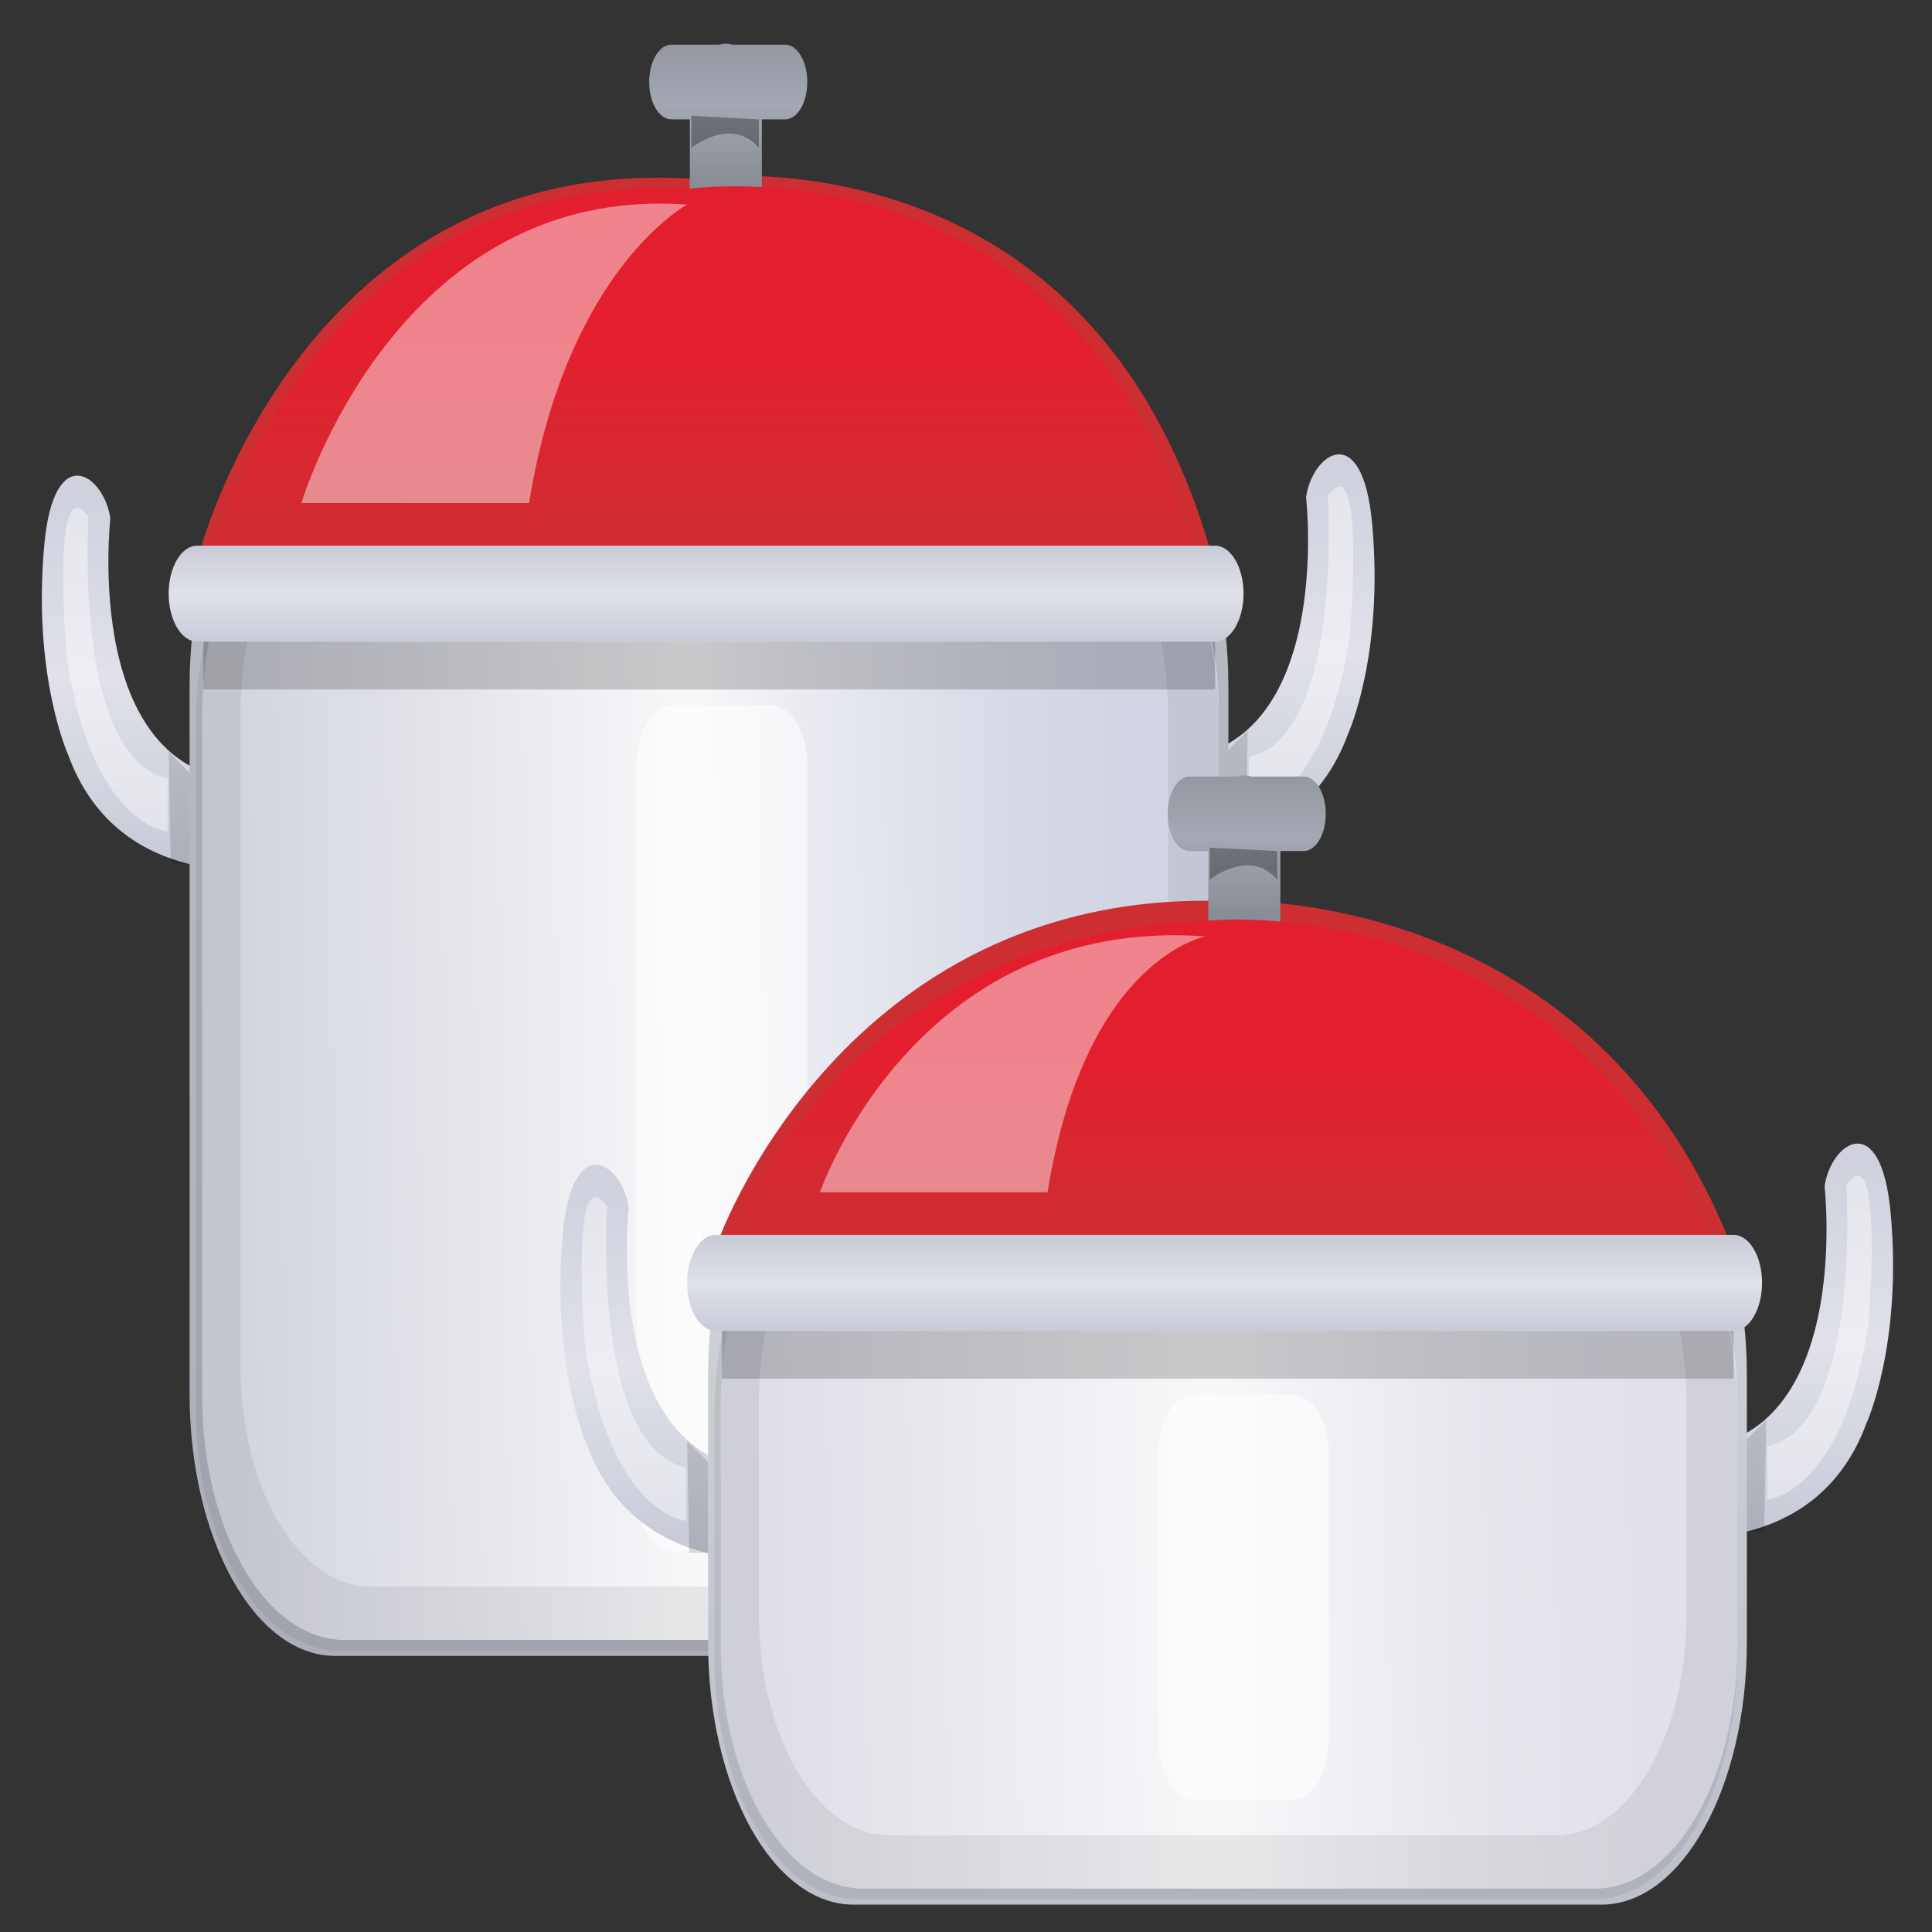 <?xml version="1.0" encoding="utf-8"?>
<!-- Generator: Adobe Illustrator 17.0.0, SVG Export Plug-In . SVG Version: 6.00 Build 0)  -->
<!DOCTYPE svg PUBLIC "-//W3C//DTD SVG 1.1//EN" "http://www.w3.org/Graphics/SVG/1.1/DTD/svg11.dtd">
<svg version="1.1" id="Слой_1" xmlns="http://www.w3.org/2000/svg" xmlns:xlink="http://www.w3.org/1999/xlink" x="0px" y="0px"
	 width="150px" height="150px" viewBox="0 0 150 150" enable-background="new 0 0 150 150" xml:space="preserve">
<rect x="0" y="0" width="150" height="150" fill="#333333" stroke="none"/>
<g>
	<g>
		<linearGradient id="SVGID_1_" gradientUnits="userSpaceOnUse" x1="12.641" y1="66.698" x2="12.641" y2="38.501">
			<stop  offset="0" style="stop-color:#C8CBD7"/>
			<stop  offset="0.506" style="stop-color:#E0E1E9"/>
			<stop  offset="1" style="stop-color:#CFD1DD"/>
		</linearGradient>
		<path fill="url(#SVGID_1_)" d="M8.568,40.265c0,0-2.332,20.398,11.186,20.398c0,0,5.128,4.081,0,6.803
			c0,0-10.723,1.36-14.451-8.834c0,0-2.797-6.126-1.864-16.334C4.188,34.102,8.101,36.863,8.568,40.265z"/>
		<path opacity="0.43" fill="#FFFFFF" d="M6.877,40.158c0,0-1.227,18.618,6.135,20.27v4.138c0,0-5.891-0.411-7.853-13.648
			C5.159,50.919,3.929,36.024,6.877,40.158z"/>
		<polygon opacity="0.14" points="13.096,58.36 13.257,67.046 14.73,67.046 14.73,60.02 		"/>
	</g>
	<g>
		
			<linearGradient id="SVGID_2_" gradientUnits="userSpaceOnUse" x1="-339.329" y1="65.044" x2="-339.329" y2="36.849" gradientTransform="matrix(-1 0 0 1 -242 0)">
			<stop  offset="0" style="stop-color:#C8CBD7"/>
			<stop  offset="0.506" style="stop-color:#E0E1E9"/>
			<stop  offset="1" style="stop-color:#CFD1DD"/>
		</linearGradient>
		<path fill="url(#SVGID_2_)" d="M101.403,38.607c0,0,2.332,20.407-11.186,20.407c0,0-5.13,4.072,0,6.799
			c0,0,10.719,1.356,14.452-8.851c0,0,2.794-6.109,1.864-16.311C105.781,32.446,101.869,35.216,101.403,38.607z"/>
		<path opacity="0.43" fill="#FFFFFF" d="M103.096,38.504c0,0,1.226,18.625-6.139,20.273v4.145c0,0,5.891-0.42,7.857-13.659
			C104.814,49.263,106.039,34.366,103.096,38.504z"/>
		<polygon opacity="0.14" points="96.876,56.709 96.713,65.396 95.239,65.396 95.239,58.36 		"/>
	</g>
	<linearGradient id="SVGID_3_" gradientUnits="userSpaceOnUse" x1="55.045" y1="53.756" x2="55.045" y2="123.816">
		<stop  offset="0" style="stop-color:#B6B9C0"/>
		<stop  offset="1" style="stop-color:#ACAFB9"/>
	</linearGradient>
	<path fill="url(#SVGID_3_)" d="M95.37,108.235c0,11.23-5.052,20.328-11.281,20.328H26.001c-6.229,0-11.28-9.099-11.28-20.328
		V53.189c0-11.226,5.051-20.323,11.28-20.323h58.088c6.229,0,11.281,9.097,11.281,20.323V108.235z"/>
	<path fill="#CD2E32" d="M15.548,42.734c0,0,8.064-30.54,37.787-28.872c0,0,30.934-4.725,40.633,28.872H15.548z"/>
	<linearGradient id="SVGID_4_" gradientUnits="userSpaceOnUse" x1="17.715" y1="82.487" x2="87.905" y2="81.499">
		<stop  offset="0" style="stop-color:#D2D4DD"/>
		<stop  offset="0.517" style="stop-color:#F8F8FA"/>
		<stop  offset="0.634" style="stop-color:#EBECF2"/>
		<stop  offset="0.855" style="stop-color:#D8DBE6"/>
		<stop  offset="1" style="stop-color:#D1D4E2"/>
	</linearGradient>
	<path fill="url(#SVGID_4_)" d="M94.634,108.484c0,10.397-4.944,18.841-11.045,18.841H26.746c-6.1,0-11.043-8.445-11.043-18.841
		V55.426c0-10.403,4.943-18.832,11.043-18.832h56.843c6.101,0,11.045,8.43,11.045,18.832V108.484z"/>
	<path opacity="0.07" d="M83.524,37.42H26.321c-6.137,0-11.113,8.433-11.113,18.836v53.048c0,10.41,4.976,18.851,11.113,18.851
		h57.203c6.134,0,11.11-8.441,11.11-18.851V56.255C94.634,45.853,89.658,37.42,83.524,37.42z M90.682,106.07
		c0,9.451-4.511,17.11-10.076,17.11H28.743c-5.563,0-10.075-7.659-10.075-17.11V55.361c0-9.459,4.512-17.114,10.075-17.114h51.863
		c5.565,0,10.076,7.655,10.076,17.114V106.07z"/>
	<linearGradient id="SVGID_5_" gradientUnits="userSpaceOnUse" x1="56.355" y1="1.817" x2="56.355" y2="14.233">
		<stop  offset="0" style="stop-color:#8E929B"/>
		<stop  offset="0.506" style="stop-color:#A4A8B2"/>
		<stop  offset="1" style="stop-color:#888D96"/>
	</linearGradient>
	<path fill="url(#SVGID_5_)" d="M59.151,14.841c0,2.603-1.251,4.715-2.795,4.715l0,0c-1.545,0-2.797-2.112-2.797-4.715V8.107
		c0-2.603,1.252-4.715,2.797-4.715l0,0c1.544,0,2.795,2.112,2.795,4.715V14.841z"/>
	<linearGradient id="SVGID_6_" gradientUnits="userSpaceOnUse" x1="54.624" y1="26.597" x2="54.624" y2="47.339">
		<stop  offset="0.011" style="stop-color:#E31F2F"/>
		<stop  offset="0.078" style="stop-color:#E1212F"/>
		<stop  offset="0.635" style="stop-color:#D22B31"/>
		<stop  offset="1" style="stop-color:#CD2E32"/>
	</linearGradient>
	<path fill="url(#SVGID_6_)" d="M16.529,42.734c0,0,7.835-29.664,36.713-28.049c0,0,30.052-4.59,39.476,28.049H16.529z"/>
	<path opacity="0.45" fill="#FFFFFF" d="M53.35,15.887c0,0-9.33,4.963-12.274,23.171H23.4C23.4,39.057,30.767,14.229,53.35,15.887z"
		/>
	<path opacity="0.55" fill="#FFFFFF" d="M62.678,115.733c0,2.601-1.248,4.695-2.785,4.695h-7.686c-1.538,0-2.785-2.094-2.785-4.695
		V59.47c0-2.596,1.248-4.696,2.785-4.696h7.686c1.538,0,2.785,2.1,2.785,4.696V115.733z"/>
	<linearGradient id="SVGID_7_" gradientUnits="userSpaceOnUse" x1="56.54" y1="1.814" x2="56.54" y2="14.234">
		<stop  offset="0" style="stop-color:#8E929B"/>
		<stop  offset="0.506" style="stop-color:#A4A8B2"/>
		<stop  offset="1" style="stop-color:#888D96"/>
	</linearGradient>
	<path fill="url(#SVGID_7_)" d="M62.678,6.364c0,1.611-0.771,2.902-1.718,2.902h-8.84c-0.948,0-1.716-1.291-1.716-2.902l0,0
		c0-1.594,0.768-2.894,1.716-2.894h8.84C61.906,3.47,62.678,4.77,62.678,6.364L62.678,6.364z"/>
	<rect x="15.793" y="49.814" opacity="0.19" width="78.546" height="3.718"/>
	<linearGradient id="SVGID_8_" gradientUnits="userSpaceOnUse" x1="54.821" y1="42.366" x2="54.821" y2="49.814">
		<stop  offset="0" style="stop-color:#C8CBD7"/>
		<stop  offset="0.506" style="stop-color:#E0E1E9"/>
		<stop  offset="1" style="stop-color:#C8CBD7"/>
	</linearGradient>
	<path fill="url(#SVGID_8_)" d="M96.549,46.091c0,2.046-0.99,3.723-2.209,3.723H15.302c-1.221,0-2.208-1.677-2.208-3.723l0,0
		c0-2.057,0.987-3.725,2.208-3.725H94.34C95.558,42.366,96.549,44.034,96.549,46.091L96.549,46.091z"/>
	<path opacity="0.31" d="M53.676,8.988v2.489c0,0,3.108-2.489,5.237,0V9.266L53.676,8.988z"/>
</g>
<g>
	<g>
		<linearGradient id="SVGID_9_" gradientUnits="userSpaceOnUse" x1="52.896" y1="120.204" x2="52.896" y2="92.01">
			<stop  offset="0" style="stop-color:#C8CBD7"/>
			<stop  offset="0.506" style="stop-color:#E0E1E9"/>
			<stop  offset="1" style="stop-color:#CFD1DD"/>
		</linearGradient>
		<path fill="url(#SVGID_9_)" d="M48.821,93.779c0,0-2.331,20.4,11.188,20.4c0,0,5.127,4.074,0,6.794c0,0-10.722,1.365-14.451-8.834
			c0,0-2.795-6.126-1.864-16.328C44.442,87.613,48.355,90.369,48.821,93.779z"/>
		<path opacity="0.43" fill="#FFFFFF" d="M47.133,93.664c0,0-1.231,18.618,6.136,20.276v4.136c0,0-5.893-0.414-7.857-13.655
			C45.411,104.421,44.186,89.534,47.133,93.664z"/>
		<polygon opacity="0.14" points="53.35,111.873 53.513,120.558 54.986,120.558 54.986,113.526 		"/>
	</g>
	<g>
		
			<linearGradient id="SVGID_10_" gradientUnits="userSpaceOnUse" x1="-379.585" y1="118.551" x2="-379.585" y2="90.36" gradientTransform="matrix(-1 0 0 1 -242 0)">
			<stop  offset="0" style="stop-color:#C8CBD7"/>
			<stop  offset="0.506" style="stop-color:#E0E1E9"/>
			<stop  offset="1" style="stop-color:#CFD1DD"/>
		</linearGradient>
		<path fill="url(#SVGID_10_)" d="M141.659,92.12c0,0,2.328,20.406-11.187,20.406c0,0-5.129,4.076,0,6.794
			c0,0,10.72,1.36,14.451-8.848c0,0,2.797-6.109,1.864-16.315C146.039,85.964,142.125,88.722,141.659,92.12z"/>
		<path opacity="0.43" fill="#FFFFFF" d="M143.348,92.012c0,0,1.232,18.627-6.134,20.271v4.139c0,0,5.89-0.414,7.852-13.647
			C145.066,102.774,146.295,87.876,143.348,92.012z"/>
		<polygon opacity="0.14" points="137.132,110.224 136.968,118.905 135.495,118.905 135.495,111.873 		"/>
	</g>
	<linearGradient id="SVGID_11_" gradientUnits="userSpaceOnUse" x1="95.3" y1="99.796" x2="95.3" y2="144.823">
		<stop  offset="0" style="stop-color:#CFD1D8"/>
		<stop  offset="1" style="stop-color:#BDC0C9"/>
	</linearGradient>
	<path fill="url(#SVGID_11_)" d="M135.624,127.543c0,11.233-5.052,20.331-11.283,20.331H66.26c-6.235,0-11.284-9.097-11.284-20.331
		v-20.846c0-11.224,5.049-20.327,11.284-20.327h58.082c6.231,0,11.283,9.103,11.283,20.327V127.543z"/>
	<path fill="#CD2E32" d="M55.803,96.251c0,0,9.669-27.038,38.946-26.302c0,0,28.145-1.658,39.472,26.302H55.803z"/>
	<linearGradient id="SVGID_12_" gradientUnits="userSpaceOnUse" x1="58.196" y1="118.889" x2="127.959" y2="117.907">
		<stop  offset="0" style="stop-color:#DDDEE6"/>
		<stop  offset="0.517" style="stop-color:#F8F8FA"/>
		<stop  offset="0.799" style="stop-color:#E7E8EE"/>
		<stop  offset="1" style="stop-color:#E0E1E9"/>
	</linearGradient>
	<path fill="url(#SVGID_12_)" d="M134.886,127.794c0,10.393-4.941,18.836-11.04,18.836H67c-6.102,0-11.043-8.443-11.043-18.836
		v-18.862C55.956,98.53,60.898,90.1,67,90.1h56.847c6.099,0,11.04,8.43,11.04,18.832V127.794z"/>
	<path opacity="0.07" d="M123.777,90.929H66.578c-6.14,0-11.112,8.429-11.112,18.836v18.85c0,10.404,4.972,18.843,11.112,18.843
		h57.199c6.138,0,11.109-8.439,11.109-18.843v-18.85C134.886,99.359,129.915,90.929,123.777,90.929z M130.939,125.376
		c0,9.446-4.512,17.11-10.078,17.11H68.997c-5.563,0-10.075-7.664-10.075-17.11v-16.514c0-9.446,4.512-17.104,10.075-17.104h51.864
		c5.566,0,10.078,7.658,10.078,17.104V125.376z"/>
	<linearGradient id="SVGID_13_" gradientUnits="userSpaceOnUse" x1="96.609" y1="58.631" x2="96.609" y2="71.05">
		<stop  offset="0" style="stop-color:#8E929B"/>
		<stop  offset="0.506" style="stop-color:#A4A8B2"/>
		<stop  offset="1" style="stop-color:#888D96"/>
	</linearGradient>
	<path fill="url(#SVGID_13_)" d="M99.406,71.661c0,2.609-1.252,4.713-2.797,4.713l0,0c-1.543,0-2.797-2.104-2.797-4.713v-6.732
		c0-2.607,1.254-4.723,2.797-4.723l0,0c1.545,0,2.797,2.116,2.797,4.723V71.661z"/>
	<linearGradient id="SVGID_14_" gradientUnits="userSpaceOnUse" x1="94.879" y1="82.061" x2="94.879" y2="100.3">
		<stop  offset="0.011" style="stop-color:#E31F2F"/>
		<stop  offset="0.078" style="stop-color:#E1212F"/>
		<stop  offset="0.635" style="stop-color:#D22B31"/>
		<stop  offset="1" style="stop-color:#CD2E32"/>
	</linearGradient>
	<path fill="url(#SVGID_14_)" d="M56.784,96.251c0,0,8.185-23.545,36.713-24.746c0,0,26.779-3.215,39.476,24.746H56.784z"/>
	<path opacity="0.45" fill="#FFFFFF" d="M93.604,72.705c0,0-9.327,1.658-12.274,19.862H63.661
		C63.661,92.567,71.021,71.051,93.604,72.705z"/>
	<path opacity="0.55" fill="#FFFFFF" d="M103.175,135.04c0,2.596-1.248,4.695-2.781,4.695h-7.688c-1.538,0-2.784-2.099-2.784-4.695
		v-22.058c0-2.602,1.246-4.697,2.784-4.697h7.688c1.533,0,2.781,2.095,2.781,4.697V135.04z"/>
	<linearGradient id="SVGID_15_" gradientUnits="userSpaceOnUse" x1="96.794" y1="58.637" x2="96.794" y2="71.036">
		<stop  offset="0" style="stop-color:#8E929B"/>
		<stop  offset="0.506" style="stop-color:#A4A8B2"/>
		<stop  offset="1" style="stop-color:#888D96"/>
	</linearGradient>
	<path fill="url(#SVGID_15_)" d="M102.932,63.186c0,1.6-0.77,2.89-1.718,2.89h-8.838c-0.948,0-1.718-1.29-1.718-2.89l0,0
		c0-1.602,0.77-2.896,1.718-2.896h8.838C102.161,60.29,102.932,61.584,102.932,63.186L102.932,63.186z"/>
	<rect x="56.049" y="103.328" opacity="0.19" width="78.545" height="3.716"/>
	<linearGradient id="SVGID_16_" gradientUnits="userSpaceOnUse" x1="95.077" y1="95.878" x2="95.077" y2="103.328">
		<stop  offset="0" style="stop-color:#C8CBD7"/>
		<stop  offset="0.506" style="stop-color:#E0E1E9"/>
		<stop  offset="1" style="stop-color:#C8CBD7"/>
	</linearGradient>
	<path fill="url(#SVGID_16_)" d="M136.805,99.593c0,2.062-0.987,3.735-2.211,3.735H55.559c-1.222,0-2.209-1.673-2.209-3.735l0,0
		c0-2.048,0.987-3.715,2.209-3.715h79.034C135.818,95.878,136.805,97.545,136.805,99.593L136.805,99.593z"/>
	<path opacity="0.31" d="M93.928,65.814v2.476c0,0,3.111-2.476,5.239,0v-2.213L93.928,65.814z"/>
</g>
<g>
</g>
<g>
</g>
<g>
</g>
<g>
</g>
<g>
</g>
<g>
</g>
</svg>
